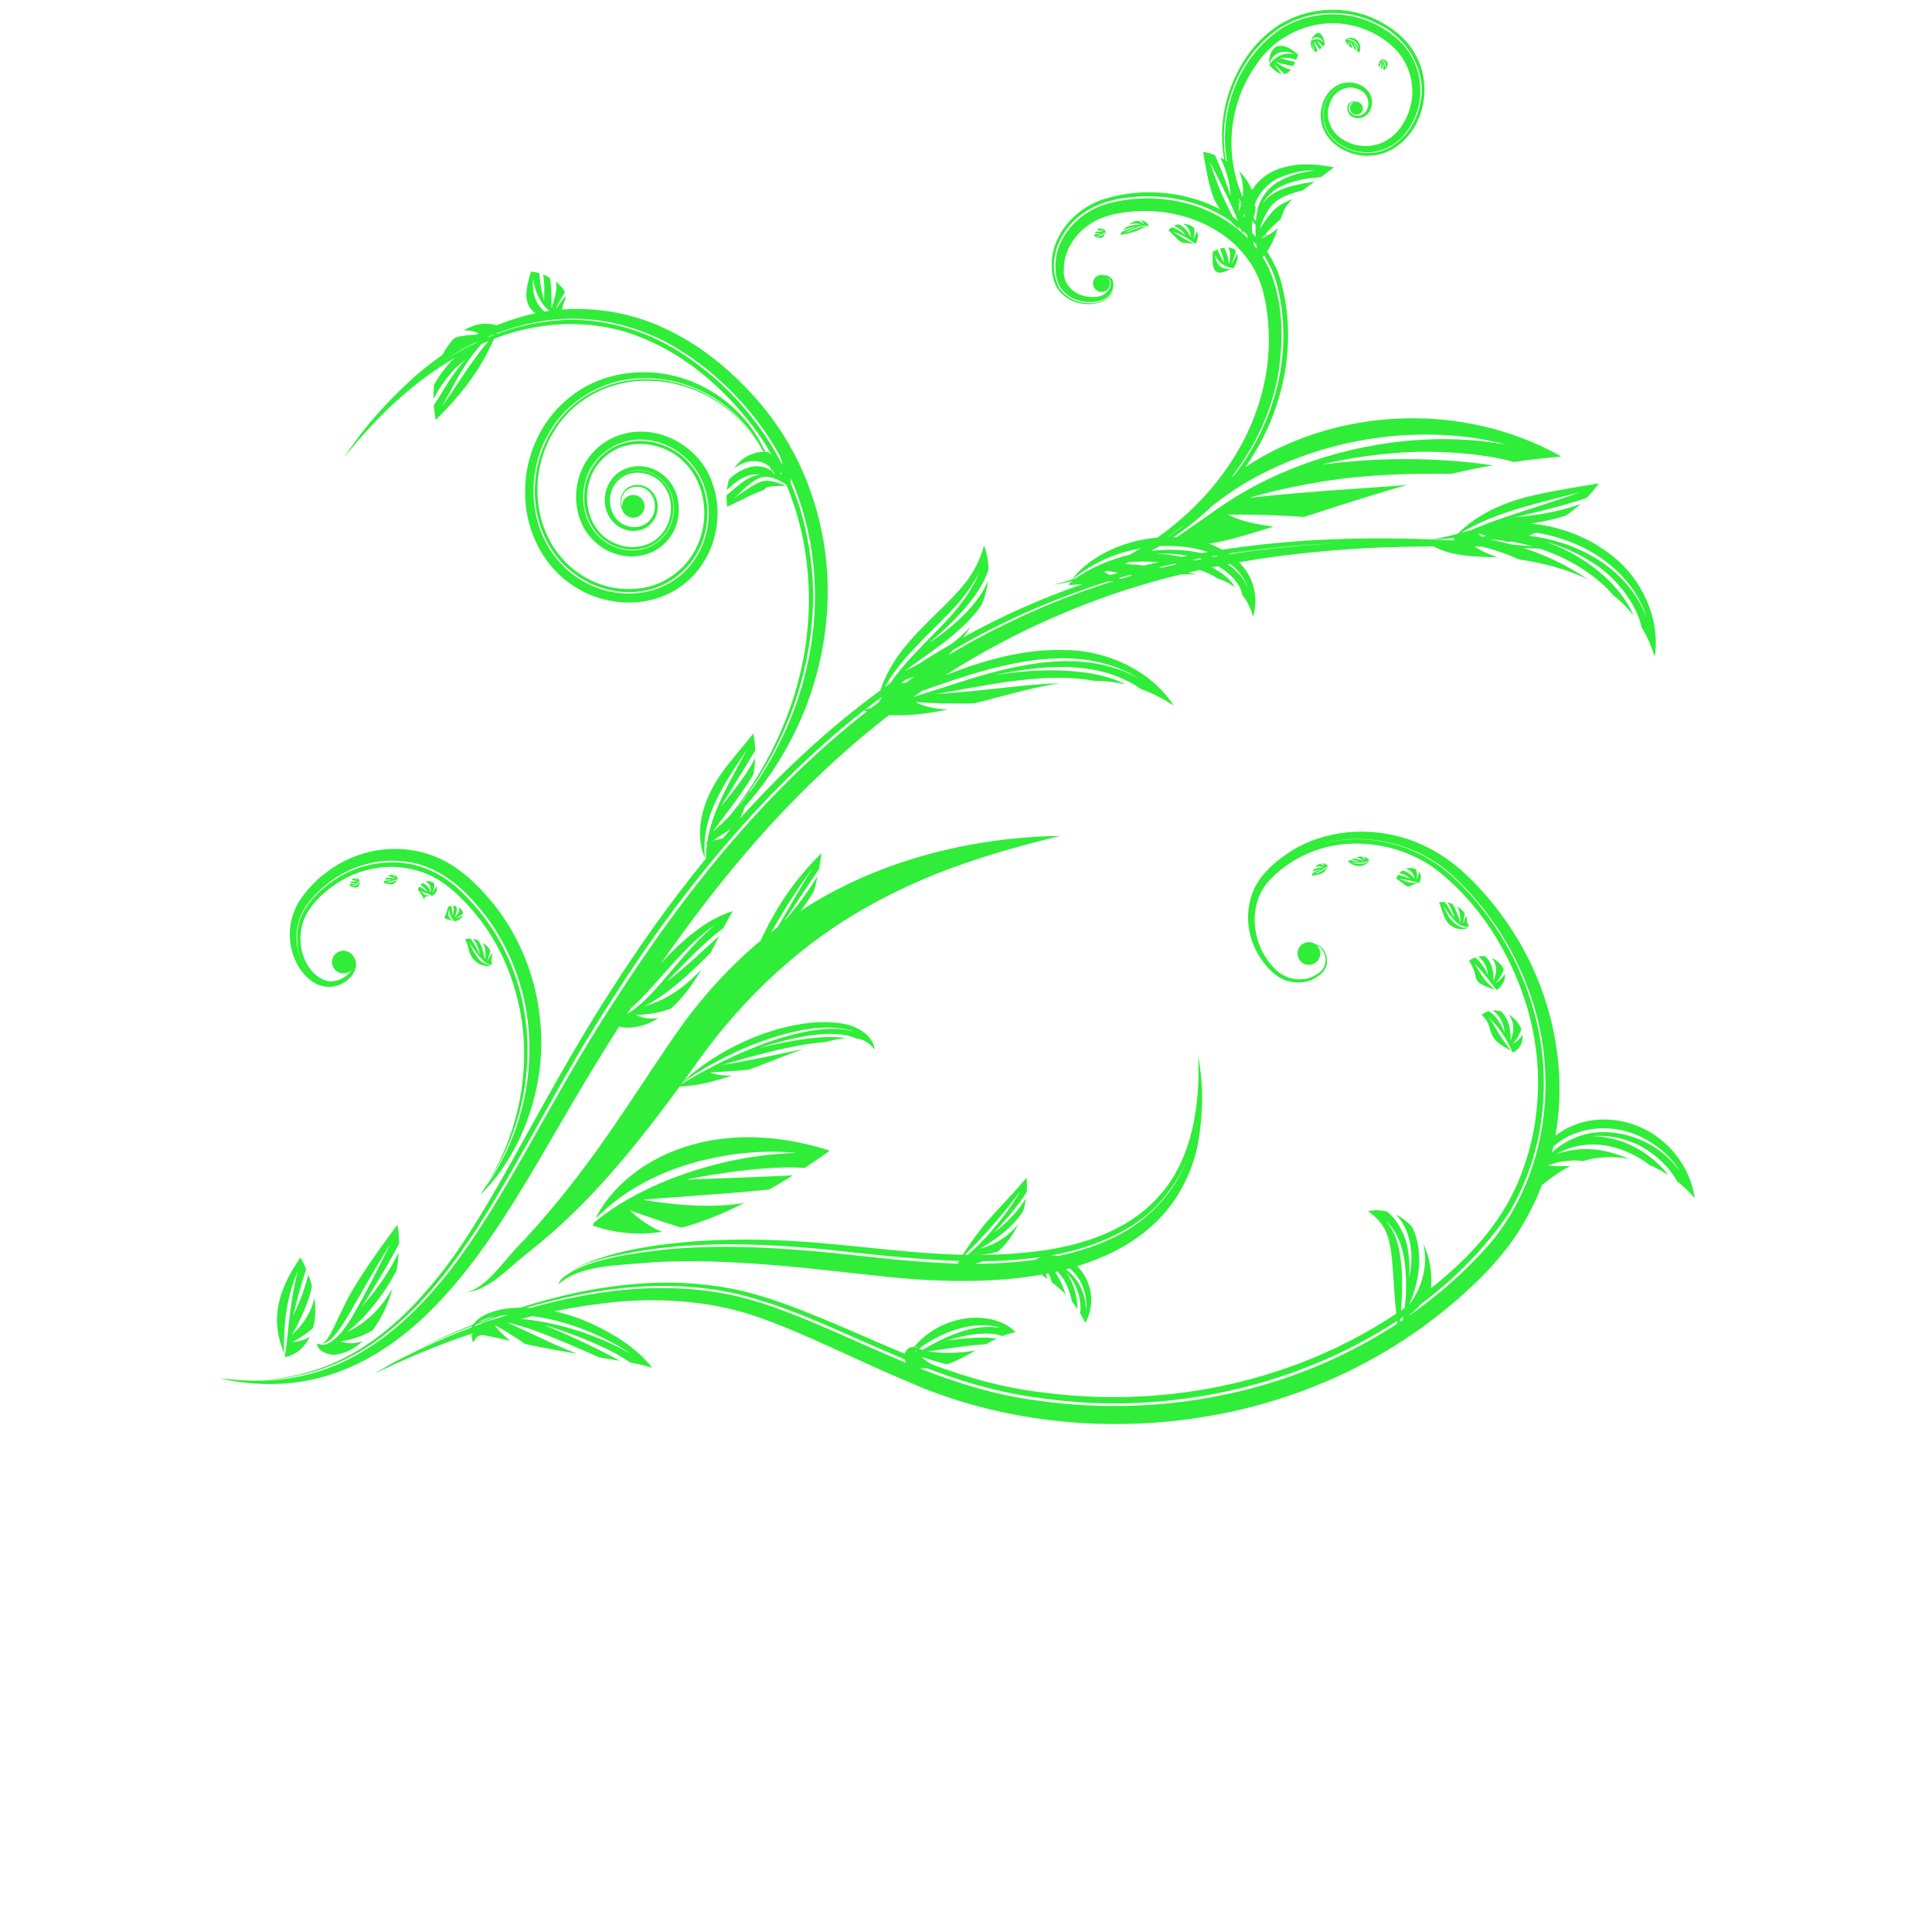 <svg height='100px' width='100px'  fill="#30ED3A" xmlns="http://www.w3.org/2000/svg" xmlns:xlink="http://www.w3.org/1999/xlink" version="1.1" x="0px" y="0px" viewBox="0 0 612 792" enable-background="new 0 0 612 792" xml:space="preserve"><path d="M145.436,450.8c5.892-9.975,11.988-19.983,18.323-29.934c4.95,1.221,11.236-0.313,16.133-3.521  c-3.245,0.525-6.562,0.142-9.216-1.393c-0.086,0.045,6.482,0.42,14.396-2.521c5.317-4.762,9.311-10.59,12.531-16.071  c-4.852,5.106-12.345,12.047-23.681,15.221c-0.022,0.012,4.899-2.301,10.604-6.777c5.746-4.391,12.218-10.557,16.865-15.354  c1.248-2.406,2.377-4.656,3.407-6.688c-5.233,4.427-12.481,11.849-21.627,18.752c2.599-2.438,14.802-15.951,23.285-21.99  c2.255-4.36,3.995-7.044,3.984-7.063c-9.671,3.113-16.95,9.216-22.509,14.318c-2.658,2.514-4.965,4.944-7.012,7.252  c9.27-13.347,19.04-26.422,29.422-38.976c19.301-23.448,40.861-44.942,64.128-62.939c7.39,0.466,15.719-0.506,23.992-2.241  c-5.105-0.286-9.792-1.193-13.199-3.111c-0.037,0.078,10.503,0.872,24.046,0.598c11.931-3.022,23.842-6.559,34.973-8.242  c-12.764,0.188-29.771,3.047-50.69,4.417c0.981-0.128,10.665-1.986,23.168-4.095c13.169-2.242,29.606-3.711,41.368-1.389  c4.788,0.043,9.273,0.586,13.282,1.506c-11.452-6.013-31.552-7.41-53.605-3.805c1.365-0.277,10.733-2.521,22.671-3.23  c6.446-0.333,13.637,0.032,20.293,1.539c6.654,1.541,12.633,4.33,16.969,7.401c8.535,3.076,13.314,6.899,13.386,6.727  c-10.106-15.464-29.131-22.745-44.722-22.729c-15.852-0.383-28.942,3.42-39.539,6.895c-3.338,1.192-6.464,2.363-9.389,3.5  c29.538-19.002,60.959-32.111,90.799-39.92c2.035-0.539,4.063-1.051,6.082-1.545c2.127-0.029,4.215,0.015,6.225,0.178  c-1.069-0.287-2.208-0.569-3.402-0.845c1.561-0.368,3.114-0.724,4.661-1.067c2.789,0.965,5.299,2.121,7.279,3.463  c2.813,0.877,5.25,2.154,7.215,3.759c-1.589-3.08-4.958-5.95-9.524-8.286c0.845-0.174,1.685-0.342,2.522-0.51  c5.114,2.994,9.195,7.307,9.921,11.744c3.676,4.623,4.299,9.096,4.473,8.963c1.758-6.025,1.038-13.299-2.981-18.916  c-0.851-1.24-1.802-2.365-2.816-3.397c20.017-3.491,38.757-5.103,55.354-5.928c8.754-0.345,16.922-0.521,24.44-0.582  c7.017,4.101,17.55,4.275,26.143,4.489c-3.391-1.195-6.738-2.58-9.344-4.436c1.006,0.015,1.993,0.031,2.965,0.049  c3.807,0.973,9.521,2.6,15.033,5.217c9.949,1.433,20.072,4.057,28.66,8.346c-6.567-4.4-15.345-9.382-26.785-13.037  c2.487,0.109,4.747,0.223,6.771,0.332c11.223,3.429,23.511,11.041,30.135,19.043c3.267,2.574,6.035,5.412,8.283,8.252  c-3.593-8.779-13.194-19.513-27.646-26.647c0.952,0.052,1.44,0.062,1.438,0.011c-0.615-0.07-1.229-0.137-1.843-0.205  c-2.53-1.23-5.204-2.352-8.021-3.33c1.097,0.321,9.652,2.439,18.742,8.225c10.009,5.895,18.749,17.449,20.653,26.746  c4.113,6.883,5.34,12.211,5.446,12.139c2.493-16.295-6.122-32.766-17.661-41.473c-8.331-6.604-17.369-10.166-25.746-11.928  c0.227-0.123,0.456-0.24,0.68-0.365c-0.34,0.102-0.688,0.197-1.039,0.292c-2.412-0.494-4.77-0.839-7.035-1.065  c4.979-0.754,10.199-1.824,14.535-3.35c2.155-1.567,4.105-3.119,5.754-4.662c-6.499,2.457-16.126,4.617-26.956,5.415  c0.035,0.026,18.862-4.147,29.534-7.901c3.385-3.445,5.008-6.024,5.045-5.974c-18.314,3.071-30.703,4.91-40.667,9.347  c-8.729,3.66-14.411,8.426-17.087,11.272c-4.781,1.313-8.299,2.042-10.663,2.22c3.092,0.151,6.164-0.078,9.232-0.483  c-0.041,0.022-0.089,0.047-0.132,0.068c-0.293,0.37-0.437,0.577-0.437,0.577c0.258,0.109,0.516,0.213,0.774,0.314  c-0.258,0.023-0.512,0.047-0.764,0.066c-29.724-1.555-58.73-1.021-86.673,2.697c-2.673,0.338-5.334,0.707-7.983,1.107  c-1.795-0.994-3.629-1.807-5.415-2.455c8.992-1.426,18.118-4.453,26.401-6.991c-6.182-0.88-12.898-1.96-18.654-4.908  c0.112-0.021,14.26-0.306,31.233,0.938c13.938-4.512,28.396-9.283,42.353-13.134c-16.428,1.407-37.256,2.313-64.656,5.239  c-0.002,0.012,12.613-3.914,29.297-6.531c16.669-2.88,37.284-3.585,52.943-3.193c6.164-1.379,12.036-2.643,17.396-3.529  c-16.671-2.506-41.602-4.09-70.216-0.295c-0.024,0.014,12.641-3.352,29.051-4.668c16.389-1.492,36.366-0.197,49.794,3.574  c11.747-1.692,19.479-2.156,19.475-2.246c-20.818-11.75-43.462-16.043-63.188-15.646c-19.879,0.317-37.155,5.104-50.818,11.371  c-5.736,2.582-10.948,5.562-15.55,8.65c5.528-7.877,9.85-16.344,12.715-25.143c5.997-17.869,6.321-36.193,1.438-52.617  c-1.326-3.882-3.114-7.432-5.243-10.657c0.869-1.274,1.61-2.614,2.254-3.978c0.128,0.105,0.201,0.166,0.201,0.166  c-0.063-0.063-0.124-0.132-0.188-0.195c0.865-1.838,1.557-3.717,2.135-5.539c-1.276,1.09-2.725,2.188-4.39,3.117  c-0.226-0.257-0.448-0.516-0.671-0.777c1.473-1.629,3.729-4.006,6.233-6.005c1.308-3.7,1.813-5.281,4.89-8.314  c-2.082,0.979-4.03,1.693-6.258,3.358c-2.137,1.556-4.438,4.623-6.888,8.443c-0.044-0.057-0.089-0.111-0.132-0.169  c0.514-1.53,1.694-4.838,3.925-7.979c3.021-4.342,8.636-5.867,13.601-7.218c1.635-1.261,3.287-2.454,4.798-3.55  c-2.813,0.448-6.227,0.971-9.97,1.971c-3.669,1.02-7.935,2.654-11.18,6.797c-0.079,0.086,2.253-4.404,7.355-6.802  c4.95-2.474,11.476-3.543,16.229-3.736c3.323-2.417,5.434-4.089,5.424-4.095c-8.245-1.609-15.584-1.833-22.614,0.662  c-3.464,1.248-7.002,3.498-9.524,6.709c-0.521,0.65-0.974,1.321-1.387,1.999c-1.239-3.011-3.18-5.718-5.378-7.899  c1.244,2.678,2.103,6.43,1.535,10.752c-1.781-4.166-3.141-8.674-3.888-13.471c-2.181-13.143,0.595-28.291,9.227-40.459  c8.015-12.539,23.689-19.748,38.609-16.635c7.314,1.396,14.307,5.238,19.241,10.521c4.815,5.351,7.09,12.793,6.178,19.779  c-0.883,6.869-4.703,13.677-10.234,16.951c-5.612,3.346-12.908,3.059-18.021-0.316c-5.395-3.057-7.367-9.59-5.44-14.672  c1.63-5.422,7.363-7.951,11.688-5.936c4.651,1.539,5.351,7.428,2.448,9.869c-2.837,2.697-7.373-0.309-6.164-2.969  c0.39-1.303,1.332-1.695,2.189-1.599c-1.058,0.339-1.83,1.32-1.83,2.491c0,1.451,1.178,2.629,2.629,2.629  c1.452,0,2.628-1.178,2.628-2.629c0-1.451-1.176-2.628-2.628-2.628c-0.029,0-0.059,0.009-0.089,0.009  c-0.718-0.348-1.622-0.345-2.312,0.142c-2.366,1.485-1.332,5.353,1.145,6.147c2.376,1.147,5.434-0.119,6.646-2.385  c1.274-2.199,1.405-5.115,0.045-7.36c-2.768-4.479-8.986-5.728-13.445-3.233c-4.533,2.588-6.63,7.643-6.655,12.502  c0.317,10.468,10.985,16.811,19.948,16.269c9.585-0.174,17.252-7.579,20.303-15.399c3.374-7.965,2.988-17.08-0.551-24.459  c-3.542-7.58-10.138-12.601-16.71-15.837c-13.581-6.653-29.077-4.763-39.889,2.009c-10.976,6.996-17.021,17.479-20.456,27.115  c-3.354,9.816-3.626,19.31-2.364,27.227c0.054,0.324,0.113,0.641,0.171,0.96c-0.58-0.333-1.149-0.641-1.695-0.915  c1.971,3.719,4.068,9.453,4.35,15.962c-0.25-1.235-3.601-10.875-6.439-16.894c-2.903-1.131-4.872-1.337-4.855-1.357  c2.048,12.255,3.38,18.375,6.581,22.956c0.155,0.233,0.316,0.461,0.479,0.687c-3.088-1.651-6.254-2.979-9.388-3.975  c-14.033-4.445-27.652-3.795-39.289,0.023c-11.825,4.26-19.577,14.588-20.373,24.516c-0.285,4.776,0.312,9.818,3.471,13.334  c3.026,3.357,7.041,4.678,10.486,4.869c3.405,0.133,6.716-0.463,8.962-2.448c2.268-1.839,2.906-4.702,2.404-6.704  c1.146,5.564-5.119,9.15-9.603,8.745c-4.763,0.163-9.819-1.921-12.624-6.13c-4.805-8.979-1.427-19.614,4.795-26.344  c6.252-7.076,15.776-10.141,24.348-10.891c8.742-0.998,17.56-0.162,25.704,2.361c5.338,1.602,10.374,4.031,14.889,7.103  c1.681,1.708,3.226,3.026,4.187,3.952c-0.25-0.474-0.495-0.941-0.737-1.402c0.364,0.293,0.726,0.589,1.08,0.891  c0.103,0.369,0.187,0.714,0.251,1.029c0.267,0.225,0.42,0.346,0.42,0.344c0.175-0.109,0.339-0.229,0.505-0.345  c0.455,0.411,0.899,0.829,1.339,1.253c0.14,0.584,0.293,1.139,0.457,1.666c-6.227-6.393-14.056-10.912-21.98-13.452  c-12.31-3.926-24.945-3.745-35.934-0.692c-11.084,3.293-19.363,12.455-20.73,22.227c-0.612,4.725-0.207,9.836,2.828,13.318  c2.961,3.42,7.273,4.756,11.037,4.729c3.707,0.081,7.649-1.371,9.058-4.549c0.712-1.514,0.786-3.178,0.194-4.631  c-0.705-1.293-2.102-1.846-3.326-1.815c-0.354-0.122-0.732-0.19-1.129-0.19c-1.933,0-3.5,1.566-3.5,3.5c0,1.934,1.567,3.5,3.5,3.5  c1.934,0,3.5-1.566,3.5-3.5c0-0.871-0.321-1.666-0.849-2.279c1.099,0.676,1.313,1.982,1.023,3.264  c-0.657,2.906-3.571,4.609-6.736,4.585c-6.514,0.404-13.085-4.21-12.37-11.243c-0.154-6.93,3.855-13.811,9.959-18.115  c6.025-4.404,14.2-5.732,22.627-5.885c16.522-0.322,34.234,6.906,43.604,20.938c4.83,6.83,6.64,15.199,7.469,23.936  c0.823,8.617,0.28,17.265-1.482,25.51c-6.146,29.301-25.911,50.915-43.792,63.47c-2.885,0.255-5.598,0.72-8.104,1.28  c-15.877,3.718-24.217,12.103-26.918,15.921c-4.697,1.469-7.404,1.978-7.322,2.11c2.451-0.398,4.876-0.873,7.274-1.414  c-0.326,0.266-0.63,0.524-0.903,0.772c-0.327,0.539-0.475,0.823-0.475,0.823c1.888-0.105,3.787-0.234,5.705-0.385  c-17.281,5.99-33.658,13.344-48.895,21.814c1.106-1.488,2.163-3.014,3.143-4.582c-2.313,2.651-5.079,5.12-8.27,7.476  c-4.517,2.604-8.923,5.304-13.228,8.081c-1.848,0.968-3.766,1.929-5.765,2.89c-0.017-0.042,5.095-3.694,11.847-8.524  c6.704-4.831,15.089-11.473,19.992-18.968c1.286-3.31,2.094-6.587,2.424-9.56c-3.554,8.836-12.714,17.851-24.005,25.41  c-0.252-0.145,19.722-15.217,24.228-30.133c-0.155-6.357-1.971-9.791-1.842-9.799c-3.047,11.4-9.361,17.665-15.012,23.473  c-5.776,5.725-11.337,10.926-15.755,16.156c-6.529,7.364-10.111,14.693-11.698,19.782c-20.151,14.751-37.815,31.179-53.331,47.903  c-1.416,1.541-2.813,3.084-4.193,4.628c0.709-1.57,1.372-3.202,1.982-4.875c5.934-6.676,11.614-14.367,16.564-23.124  c9.632-16.822,16.362-37.612,17.25-59.832c1.006-22.15-4.214-45.609-15.815-65.623c-5.719-10.04-13.154-19.048-21.315-26.831  c-8.143-7.868-17.326-14.608-27.269-19.481c-14.237-7.293-29.927-9.918-44.418-8.848c0.409-2.722,1.687-4.049,1.458-5.521  c-1.048,1.404-2.406,3.166-4.064,5.324c-0.064-0.049,1.658-3.508,3.787-6.822c-0.566-1.586-1.989-3.115-3.761-4.439  c0.751,2.357,0.108,5.356-1.659,10.756c-0.313-0.11,0.33-7.793-0.769-12.316c-0.932-0.519-1.851-0.949-2.75-1.306  c0.538,2.589,0.634,6.163,0.396,10.571c-0.126-0.047-1.779-6.508-1.855-11.094c-2.021-0.652-3.502-0.719-3.48-0.729  c-2.848,8.952-2.483,13.207,1.002,16.46c0.238,0.24,0.496,0.459,0.764,0.667c-1.833,0.391-3.633,0.84-5.391,1.352  c-3.664,1.021-7.164,2.23-10.513,3.578c-4.369-1.42-9.224-0.595-13.471,2.115c2.106-0.1,4.19,0.238,6.199,1.146  c-0.429,0.212-0.866,0.418-1.29,0.635c-2.086-0.027-5.139,0.174-8.587,1.206c-2.053,2.036-3.714,4.456-5.004,6.989  c-4.029,2.813-7.698,5.726-11.009,8.583c-18.268,16.229-27.099,30.214-29.486,33.747c11.316-14.394,24.17-26.997,38.237-36.52  c-0.061,0.219-0.132,0.44-0.187,0.658c0.177-0.301,0.368-0.608,0.57-0.918c2.283-1.533,4.597-2.986,6.941-4.353  c-3.4,3.177-6.62,7.446-8.559,11.153c-0.186,2.039-0.255,3.938-0.199,5.646c2.445-4.463,6.543-11.154,13.07-16.057  c-0.016-0.014-2.392,2.592-5.067,6.404c-2.714,3.785-5.521,8.836-7.868,12.375c0.277,3.664,0.82,5.953,0.8,5.953  c10.704-10.614,15.461-17.789,18.823-23.359c2.102-3.633,3.836-7.172,5.092-9.918c20.558-7.99,42.546-7.914,60.623-0.383  c19.467,7.869,34.664,22.076,45.843,36.818c2.735,3.663,5.18,7.428,7.359,11.256c-0.393-0.379-0.825-0.758-1.308-1.135  c-0.445-0.072-0.886-0.115-1.32-0.141c-2.449-5.365-5.83-10.592-10.252-15.273c-7.791-8.357-18.942-14.885-31.771-16.826  c-12.654-1.92-27.217,0.672-38.288,9.77c-11.104,8.805-18.128,23.149-18.154,38.07c-0.397,14.729,6.497,30.599,19.729,39.088  c12.813,8.666,31.21,9.668,44.31,0.141c13.092-9.361,18.023-27.437,12.746-42.102c-4.959-15.066-22.178-24.63-37.094-20.075  c-7.452,2.077-13.6,7.7-16.512,14.524c-2.989,6.828-3.031,14.611-0.311,21.295c2.723,6.719,8.686,11.838,15.448,13.537  c6.708,1.755,14.286,0.066,19.036-4.826c4.801-4.742,6.539-11.791,5.22-17.873c-1.165-6.219-5.925-11.413-11.669-12.994  c-5.67-1.721-12.188,0.202-15.451,4.776c-3.339,4.437-3.632,10.426-1.254,14.843c2.315,4.473,7.428,6.988,11.877,6.139  c4.642-0.535,7.783-4.649,8.188-8.496c0.471-3.906-1.432-7.73-4.493-9.243c-2.948-1.64-6.56-1.087-8.532,0.821  c-2.895,2.877-2.588,6.465-1.285,8.721c0.686,1.723,2.365,2.941,4.332,2.941c0.512,0,1.003-0.086,1.463-0.237  c0.14-0.022,0.28-0.049,0.422-0.083c0.016-0.041-0.113,0.006-0.361,0.061c1.828-0.632,3.143-2.363,3.143-4.406  c0-2.578-2.088-4.666-4.666-4.666c-2.576,0-4.666,2.088-4.666,4.666c0,0.1,0.01,0.197,0.016,0.296  c-0.481-1.462-0.465-3.079,0.227-4.46c1.57-4.241,7.343-5.037,10.42-2.279c3.268,2.575,3.704,7.582,1.668,10.955  c-2.044,3.469-6.551,4.84-10.201,3.494c-7.924-2.43-9.15-13.744-3.466-18.733c5.445-5.398,15.251-3.247,18.997,2.938  c4.05,6.014,2.96,14.804-1.896,19.764c-4.764,5.2-12.948,5.947-19.024,2.959c-13.15-5.972-14.165-25.134-4.813-34.082  c9.082-9.732,25.545-7.657,33.809,1.271c8.822,8.769,10.08,22.955,5.418,33.482c-4.58,10.839-15.156,17.797-26.105,18.203  c-10.938,0.854-21.445-3.932-28.424-11.258c-14.346-15.028-13.71-38.099-4.902-52.492c8.738-15.238,25.01-21.771,38.634-21.542  c13.857-0.024,25.269,5.528,32.992,11.732c7.323,5.88,11.759,12.313,14.521,17.438c-5.499,0.096-10.02,3.695-11.743,6.727  c1.821-1.436,4.601-2.93,8.196-2.941c2.404-0.072,4.852,0.914,6.541,2.563c0.191,0.521,0.373,1.035,0.542,1.543  c-0.941-0.784-2.462-1.673-4.792-1.945c-4.658-0.617-9.974,2.543-12.637,5.301c-0.51,1.58-0.773,3.068-0.92,4.406  c2.574-2.512,7.82-7.322,13.73-6.373c-0.346-0.01-2.531,0.209-5.238,1.778c-2.926,1.69-6.109,4.664-8.627,6.731  c-0.069,2.877,0.326,4.693,0.297,4.689c5.443-2.549,9.388-4.623,12.012-5.731c2.787-1.184,3.186-0.971,3.367-1.533  c0.843-1.537,6.903-1.224,8.909-1.237c-1.845-0.737-3.357-1.264-4.64-1.611c-0.101-0.494-0.204-0.988-0.318-1.482  c1.947,0.688,3.684,1.78,4.897,2.554c3.331,7.944,5.647,15.987,7.113,23.819c5.849,31.794-1.298,59.273-9.874,78.486  c-6.89,15.422-14.664,26.248-20.514,33.531c-1.936,1.967-4.121,4.021-6.586,6.218c-0.324-0.407,10.703-13.528,16.406-23.462  c0.359-2.299,0.592-4.491,0.652-6.49c-2.759,5.503-7.82,12.295-13.893,19.719c-0.148-0.19,8.918-14.291,13.924-22.898  c-0.096-4.302-0.823-6.923-0.764-6.911c-5.219,6.605-9.674,11.41-13.121,16.423c-3.445,4.927-5.897,9.905-7.266,14.645  c-2.88,9.586-0.849,17.232,0.551,19.934c-0.203-1.793-0.262-3.544-0.208-5.254c0.362-0.291,0.726-0.591,1.089-0.889  c-0.387,2.589-0.512,4.776-0.473,6.362c-15.031,18.4-27.939,36.875-39.315,54.693c-31.684,49.262-50.306,94.504-75.222,122.438  c-12.043,14.177-25.092,23.884-37.229,29.308c-12.146,5.498-23.003,6.965-30.917,7.299c19.356-0.201,37.834-7.805,52.417-19.674  c14.741-11.813,26.263-26.918,36.396-42.402c19.938-31.274,35.877-64.311,55.23-93.584c30.508-48.36,66.066-89.43,103.393-118.779  c0.403,0.137,0.818,0.26,1.232,0.382c-43.803,34.319-76.697,77.203-102.857,117.8c-29.437,44.84-48.443,89.774-74.973,119.787  c-13,15.037-27.757,25.93-42.319,31.403c-14.571,5.604-28.185,5.912-38.673,5.021C2.221,565.241,0,565.038,0,565.044  c12.635,2.791,27.334,3.605,42.249-0.572c14.917-4.041,29.351-12.959,41.735-24.719C108.977,516.026,126.491,482.997,145.436,450.8z   M517.331,220.014c-0.439-0.354-0.862-0.741-1.271-1.146c0.133-0.023,0.264-0.047,0.395-0.07c0.604,0.213,1.567,0.544,2.82,0.943  C518.616,219.829,517.967,219.921,517.331,220.014z M539.698,218.353c10.424,1.686,19.661,5.566,26.623,10.398  c14.778,10.285,18.075,22.43,18.666,24.479c-3.755-10.47-11.945-19.177-21.182-24.592c-8.771-5.241-18.302-7.961-27.086-9.054  C537.723,219.196,538.715,218.786,539.698,218.353z M538.207,223.987c-2.86-0.277-5.716-0.539-8.564-0.785  c-2.821-0.756-5.778-1.435-8.899-1.996c-0.015,0.011,1.741-0.008,4.644,0.281c0.954,0.242,1.948,0.482,2.984,0.71  c0.282-0.066,0.566-0.146,0.852-0.218C531.835,222.389,534.902,223.018,538.207,223.987z M541.818,205.86  c9.4-2.492,15.758-4.076,15.795-4.041c-11.17,4.034-22.179,7.254-31.457,10.473c-5.077,1.726-9.548,3.482-13.13,5.027  c-1.005,0.277-1.961,0.538-2.865,0.756c-0.396,0.115-0.785,0.227-1.167,0.334C520.871,211.335,533.021,208.329,541.818,205.86z   M456.427,222.827c-14.194,0.725-28.372,2.145-42.392,4.364c-0.115-0.082-0.23-0.167-0.351-0.247  C435.705,223.698,450.52,223.045,456.427,222.827z M414.274,231.136c1.584,1.211,2.872,2.468,3.81,3.684  c2.51,3.103,3.174,5.387,3.322,5.791c-1.729-3.914-4.684-6.977-8.167-9.282C413.585,231.263,413.929,231.2,414.274,231.136z   M408.627,227.735c0.182,0.086,0.357,0.174,0.535,0.261c-0.591,0.103-1.182,0.206-1.772,0.311c-0.212-0.083-0.423-0.173-0.636-0.253  C407.383,227.946,408.009,227.839,408.627,227.735z M412.601,63.644c0.108,0.846,0.237,1.674,0.378,2.491  c-0.147-0.094-0.296-0.183-0.442-0.272c-0.877-5.107-1.06-10.307-0.499-15.395c1.718-15.601,9.639-30.342,22.187-38.723  c12.628-8.221,28.949-8.334,40.799-1.827c12.342,5.737,19.534,19.392,17.416,31.081c-1.559,11.575-10.397,21.146-20.199,21.639  c-9.496,0.843-17.588-5.002-19.313-11.557c-1.86-6.663,1.294-11.842,3.836-14.051c2.297-1.906,4.136-2.16,4.64-2.229  c-6.98,1.386-10.341,9.842-8.328,16.217c2.019,6.78,9.019,10.84,15.666,11.354c6.819,0.631,13.759-2.689,17.676-8.164  c4.076-5.287,6.197-12.014,5.815-18.584c-0.34-6.566-3.006-12.902-7.342-17.643c-4.458-4.609-9.893-7.973-15.715-10.004  c-11.71-3.998-24.581-2.117-34.126,3.91C415.969,24.903,410.389,47.472,412.601,63.644z M415.479,89.058  c-2.664-5.146-4.787-9.496-6.27-13.516c-1.988-5.135-3.162-9.045-3.146-9.069c4.802,9.456,9.154,18.237,11.367,23.981  C416.789,89.972,416.137,89.508,415.479,89.058z M417.809,86.673c0.092-0.495,0.156-1.937,0.086-3.896  c0.267,0.484,0.534,0.953,0.806,1.412C418.458,85.004,418.162,85.833,417.809,86.673z M418.813,83.784  c-0.33-0.594-0.646-1.193-0.951-1.798c-0.014-0.241-0.027-0.486-0.044-0.738c0.355,0.735,0.725,1.45,1.102,2.146  C418.884,83.524,418.847,83.653,418.813,83.784z M420.314,88.405c-0.354,0.229-0.722,0.449-1.113,0.656  c0,0.006,0.467-0.52,1.141-1.471C420.329,87.866,420.321,88.138,420.314,88.405z M423.418,90.432  c0.439,0.587,0.88,1.151,1.319,1.692c-0.004,0.096-0.007,0.188-0.012,0.283c-0.484-0.576-0.954-1.166-1.413-1.763  C423.349,90.573,423.384,90.503,423.418,90.432z M423.222,90.829c0.015-0.027,0.024-0.053,0.039-0.078  c0.501,0.618,0.99,1.193,1.463,1.73c-0.071,1.648-0.055,3.186,0.021,4.607c-0.459-0.504-0.928-0.996-1.402-1.479  C423.196,94.022,423.15,92.431,423.222,90.829z M424.072,100.552c-0.112-0.563-0.217-1.122-0.311-1.684  c0.428,0.482,0.844,0.971,1.249,1.468c0.064,0.576,0.133,1.128,0.205,1.649C424.844,101.499,424.462,101.021,424.072,100.552z   M424.834,90.716c-0.316-0.467-0.634-0.937-0.939-1.418c0.617-1.709,0.869-3.545,0.771-5.354c-0.182,0.303-0.379,0.598-0.585,0.887  c1.584-5.74,6.385-10.404,10.376-11.97c7.818-3.329,13.294-3.024,14.543-3.043c-5.132,0.72-10.237,1.96-14.852,4.632  c-4.81,2.621-8.16,7.945-8.861,12.54C425.074,88.284,424.933,89.522,424.834,90.716z M426.328,94.013  c0.001-0.004,0.004-0.009,0.005-0.012c0.001,0,0.001,0.002,0.002,0.002C426.332,94.005,426.33,94.009,426.328,94.013z   M369.467,237.287c-0.308-0.089-0.611-0.185-0.916-0.278c1.521-0.457,3.027-0.895,4.521-1.317c0.355,0.075,0.717,0.15,1.08,0.229  C372.588,236.366,371.023,236.817,369.467,237.287z M386.302,232.718c-0.413-0.059-0.841-0.115-1.263-0.172  c2.111-0.514,4.186-0.992,6.225-1.443c0.387,0.061,0.771,0.124,1.156,0.189C390.376,231.749,388.336,232.225,386.302,232.718z   M394.423,228.306c-3.289-0.716-6.798-1.203-10.44-1.404c0.851-0.003,6.132-0.279,12.844,0.922  C396.023,227.981,395.223,228.142,394.423,228.306z M399.784,229.733c-0.267-0.084-0.532-0.168-0.802-0.248  c0.981-0.193,1.952-0.38,2.914-0.561c0.275,0.076,0.553,0.157,0.828,0.242C401.744,229.354,400.763,229.538,399.784,229.733z   M428.438,96.246c0.213,0.212,0.422,0.419,0.629,0.62c-0.645,0.342-1.318,0.658-2.032,0.937  C427.165,97.698,427.667,97.108,428.438,96.246z M434.188,152.048c2.118-14.522,1.662-29.404-4.258-42.45  c-0.703-1.446-1.482-2.835-2.324-4.171c0.203-0.229,0.4-0.463,0.593-0.698c2.233,3.485,3.968,7.23,5.084,11.15  c3.97,14.906,3.414,29.485,0.398,42.176c-3.693,15.135-10.402,27.185-17.49,36.51c-0.438,0.326-0.858,0.652-1.28,0.978  C424.816,182.673,431.74,167.747,434.188,152.048z M406.819,207.46c2.269-1.748,4.561-3.46,6.906-5.098  c7.693-5.463,16.09-9.594,24.084-13.002c16.249-6.687,32.209-9.825,45.757-10.813c25.103-1.827,41.412,3.13,43.814,3.738  c-31.273-5.744-63.778,0.071-88.092,10.005c-12.262,4.842-22.8,11.04-30.693,16.646c-6.708,4.615-12.138,8.549-16.269,11.301  c-0.405-0.023-0.812-0.045-1.212-0.059C396.77,216.343,402.029,212.079,406.819,207.46z M394.885,215.663  c-0.105,0.131-0.213,0.26-0.316,0.387c-2.184,1.664-4.108,3.02-5.726,4.099c-0.046,0.001-0.09,0.001-0.136,0.001  C390.813,218.724,392.877,217.229,394.885,215.663z M385.297,223.893c6.233-0.339,12.117,0.259,17.125,1.572  c0.93,0.251,1.829,0.53,2.698,0.833c-0.883,0.15-1.767,0.303-2.646,0.461c-0.664-0.158-1.324-0.305-1.978-0.424  c-6.46-1.242-12.77-1.192-18.564-0.5C383.064,225.204,384.188,224.557,385.297,223.893z M382.959,230.312  c0.643,0.02,1.298,0.054,1.958,0.096c-1.946,0.46-3.887,0.938-5.817,1.433c-2.531-0.258-5.209-0.478-8.024-0.653  c0.593-0.256,1.182-0.518,1.768-0.782C375.591,230.238,379.094,230.14,382.959,230.312z M350.96,237.081  c-0.444,0.146-0.88,0.285-1.294,0.416c8.47-7.05,18.396-11.041,28.018-12.727c-0.32,0.19-0.645,0.387-0.963,0.57  c-1.251,0.734-2.484,1.432-3.693,2.094C363.063,229.842,355.443,233.841,350.96,237.081z M368.376,234.786  c-1.078,0.316-2.153,0.639-3.228,0.965c-0.873-0.379-1.722-0.798-2.531-1.27c0.412-0.143,0.824-0.285,1.234-0.433  C365.031,234.224,366.578,234.468,368.376,234.786z M300.688,266.441c22.085-12.895,43.546-21.774,63.009-27.942  c0.996-0.113,2.004-0.232,3.021-0.358c-0.843,0.263-1.692,0.517-2.532,0.787c-23.078,7.431-45.106,17.47-65.441,29.658  C299.399,267.886,300.049,267.169,300.688,266.441z M89.776,149.243c-1.317,0.906-1.978,1.416-1.993,1.365  c0.664-0.477,1.334-0.942,2.007-1.404C89.785,149.216,89.781,149.229,89.776,149.243z M92.211,147.626  c0.036-0.037,0.068-0.074,0.104-0.111c4.021-2.617,8.2-4.992,12.504-7.082c0.32-0.07,0.645-0.138,0.975-0.195  C99.701,143.074,95.193,145.718,92.211,147.626z M98.275,156.214c-3.839,5.925-6.865,10.074-6.912,10.034  c4.342-7.872,8.106-15.28,12.33-20.728c1.251-1.656,2.521-3.156,3.75-4.496c0.235-0.105,0.469-0.215,0.703-0.317  c0.686-0.309,1.373-0.608,2.063-0.897C105.116,145.98,101.482,151.364,98.275,156.214z M112.2,137.447  c-0.095,0.037-0.192,0.073-0.286,0.11c-0.639,0.262-1.26,0.523-1.871,0.785c0.17-0.167,0.34-0.333,0.508-0.492  c0.661-0.274,1.326-0.541,1.992-0.802C112.428,137.183,112.314,137.315,112.2,137.447z M222.777,185.259  c-6.459-12.475-17.602-22.292-30.557-26.838c-13.24-4.75-28.393-3.83-40.281,2.871c-12.026,6.617-19.901,19.117-22.049,32.084  c-2.244,13.022,1.205,26.779,9.542,36.288c8.309,9.555,21.116,14.456,33.039,12.774c12.017-1.389,21.956-10.133,25.636-20.844  c3.68-10.643,1.957-22.933-4.89-30.979c-6.681-8.214-17.839-11.646-27.187-9.024c-9.445,2.441-15.779,11.292-16.471,20.022  c-0.973,8.82,3.289,17.38,10.197,21.166c6.741,3.947,15.314,3.174,20.352-1.271c5.193-4.398,6.756-11.305,5.559-16.727  c-1.102-5.539-5.08-9.492-9.119-10.997c-4.081-1.562-8.076-0.981-10.704,0.36c-5.356,3.023-5.78,6.996-5.916,6.755  c1.884-5.798,8.325-9.167,14.156-7.917c5.866,1.02,10.617,5.984,11.733,11.738c1.25,5.736-0.475,12.074-4.671,16.141  c-4.097,4.183-10.45,5.609-16.065,4.302c-5.652-1.247-10.631-5.087-13.321-10.165c-2.702-5.053-3.366-11.165-2.044-16.703  c2.381-11.43,13.869-19.387,25.186-17.941c11.283,0.912,21.008,9.459,24.129,19.93c3.271,10.485,1.135,22.319-5.426,30.686  c-6.399,8.636-17.163,12.814-27.367,12.311c-10.266-0.365-19.911-5.238-26.506-12.461c-13.527-14.711-13.702-37-5.398-52.101  c8.24-15.731,24.889-23.854,39.666-23.673c14.939-0.234,27.822,6.063,36.363,13.84c5.76,5.185,9.811,10.921,12.615,16.379  C222.911,185.263,222.842,185.258,222.777,185.259z M128.881,120.509c-0.746-3.432-0.281-6.184-0.296-6.213  c0.556,4.329,2.071,7.998,4.326,10.839c0.661,0.894,1.433,1.675,2.233,2.317c-0.632,0.087-1.26,0.182-1.885,0.283  c-0.673-0.559-1.237-1.152-1.695-1.684C130.016,124.169,129.28,122.229,128.881,120.509z M227.732,197.613  c-4.529-1.221-6.176-0.191-9.482,1.663c-3.851,2.449-7.117,4.902-7.119,4.807c4.679-4.564,8.938-8.645,12.638-8.589  c1.2-0.038,2.395,0.205,3.522,0.589C227.508,196.792,227.647,197.304,227.732,197.613z M226.787,193.585  c-0.117-0.418-0.236-0.836-0.365-1.256c0.516,0.646,0.928,1.363,1.19,2.143C227.594,194.554,227.352,194.144,226.787,193.585z   M230.039,194.876c-0.101,0.071-0.007-0.537-0.119-1.56c0.125,0.258,0.244,0.515,0.365,0.772  C230.211,194.353,230.13,194.614,230.039,194.876z M182.35,140.68c-13.449-7.095-27.406-9.808-39.613-9.558  c-11.526,0.309-21.438,2.887-29.344,5.865c0.049-0.111,0.094-0.216,0.141-0.322c7.949-3.014,16.217-5.012,24.604-5.717  c18.011-1.607,35.937,3.379,50.647,12.609c14.725,9.217,26.992,21.685,36.112,35.282c1.871,2.829,3.587,5.722,5.167,8.66  c-0.094-0.069-0.18-0.142-0.277-0.209c0.588,1.051,0.875,2.181,0.933,3.341C219.152,167.83,200.821,150.487,182.35,140.68z   M217.459,324.052c21.252-30.347,29.965-67.67,24.016-100.494c-1.464-9.115-4.025-17.711-7.414-25.725  c0.115-0.531,0.193-1.066,0.231-1.599c3.747,8.655,6.354,17.567,7.897,26.37c5.283,29.954-1.209,57.773-10.783,78.191  c-4.394,9.443-9.336,17.484-14.221,24.247C217.278,324.713,217.371,324.384,217.459,324.052z M198.773,346.368  c0.38-11.174,5.732-20.498,9.357-26.697c4.488-7.296,7.842-11.916,7.869-11.947c-4.88,9.1-9.992,17.814-13.014,26.064  c-1.591,4.145-2.536,8.037-3.059,11.319C199.392,345.692,199.012,346.106,198.773,346.368z M206.32,343.625  c-1.279,0.413-2.645,0.729-4.082,0.915c-0.004-0.025,3.17-2.022,7.279-4.627C208.439,341.149,207.378,342.388,206.32,343.625z   M217.041,324.636c-1.439,2.415-3.293,4.842-5.6,7.394C213.393,329.617,215.262,327.151,217.041,324.636z M287.9,283.255  c6.609-2.309,13.054-4.622,19.42-6.541c12.774-3.975,25.134-6.553,35.894-6.803c19.829-0.762,31.468,6.891,33.417,8.135  c-10.867-6.163-23.961-7.735-35.763-6.751c-12.017,0.956-23.054,3.976-32.836,6.911c-8.825,2.814-16.775,5.396-23.585,7.488  C285.595,284.873,286.745,284.058,287.9,283.255z M281.508,278.513c0.999-0.334,2.17-0.729,3.476-1.176  c-1.267,0.854-2.521,1.721-3.772,2.593c-0.578,0.016-1.154,0.005-1.729-0.026C280.157,279.438,280.832,278.97,281.508,278.513z   M284.781,265.782c5.609-5.949,10.927-10.871,15.061-15.303c8.443-8.648,11.682-16.154,11.723-16.164  c-5.479,13.895-17.1,23.316-25.516,32.504c-4.59,4.661-8.338,9.262-11.123,13.276c-0.732,0.519-1.463,1.038-2.188,1.562  C276.094,275.491,280.613,270.275,284.781,265.782z M265.251,290.655c-0.39,0.17-0.685,0.303-0.886,0.396  c1.887-1.481,3.777-2.926,5.673-4.346c-0.063,0.435-0.105,0.832-0.122,1.183c0.188-0.519,0.386-1.028,0.592-1.534  c0.326-0.244,0.652-0.493,0.979-0.735c-0.399,0.741-0.747,1.438-1.041,2.087c-0.759,0.572-1.508,1.154-2.261,1.731  c-0.385,0.158-0.748,0.304-1.088,0.433c0.273-0.072,0.544-0.15,0.817-0.225c-0.314,0.242-0.63,0.482-0.944,0.725  C266.367,290.481,265.791,290.578,265.251,290.655z M168.698,413.208c3.169-2.658,5.862-5.688,8.539-8.557  c4.409-4.906,8.476-9.654,12.222-13.537c7.413-7.896,13.559-11.942,13.565-11.875c-10.071,8.434-17.517,18.934-24.53,26.459  c-3.943,4.506-7.945,7.83-11.423,10.016C167.611,414.878,168.154,414.044,168.698,413.208z"></path><path d="M401.025,469.19c3.58-19.816,0.683-33.027,0.128-36.4c1.027,21.148-2.896,42.234-15.015,56.377  c-12.121,14.428-29.977,20.445-46.572,23.168c-10.4,1.57-20.486,2.133-30.25,2.102c-0.03-0.016-0.063-0.028-0.094-0.047  c-0.004,0.013,4.366,0.312,9.864-1.313c3.604-3.119,6.447-7.232,8.354-11.363c-3.08,3.973-8.354,8.367-15.905,10.207  c1.983-0.855,13.237-7.646,17.899-15.504c0.582-1.861,0.93-3.672,1.179-5.289c-2.546,4.25-7.093,9.805-13.341,14.193  c1.623-1.441,9.838-10.283,13.639-16.791c0.251-3.521-0.129-5.691-0.086-5.683c-8.792,10.193-15.064,16.041-19.274,21.748  c-3.062,3.969-5.366,7.396-6.914,9.781c-20.363-0.449-39.279-3.264-56.629-4.648c-53.904-5.004-90.835,2.83-103.717,11.279  c8.009-4.645,17.083-6.113,25.751-7.775c8.757-1.557,17.544-2.438,26.223-2.854c17.374-0.832,34.283,0.182,50.373,1.627  c20.272,2.178,39.294,4.373,56.753,4.912c-0.201,0.131-0.397,0.254-0.58,0.361c-0.173,0.299-0.258,0.467-0.258,0.467  c0.277,0.1,0.562,0.184,0.848,0.26c-19.671-0.441-38.533-3.121-56.206-4.779c-24.606-2.375-47.002-2.84-65.47-0.885  c-18.304,2.096-33.386,4.998-41.236,11.662c-1.461,1.516-1.666,2.641-1.702,2.604c9.003-8.205,24.05-7.735,38.829-9.157  c15.115-0.886,31.59-0.304,48.722,1.094c17.198,1.332,34.805,3.709,52.999,5.426c18.146,1.551,36.6,1.795,54.153-0.877  c1.155-0.172,2.308-0.361,3.457-0.564c0.905,0.636,1.725,1.222,2.478,1.785c-0.193-0.637-0.421-1.354-0.658-2.125  c0.352-0.067,0.703-0.127,1.054-0.196c0.548,1.049,1.059,2.301,1.304,3.633c1.842,1.416,3.925,3.071,5.919,5.151  c-1.196-2.358-1.835-5.485-4.543-9.352c0.32-0.07,0.642-0.139,0.961-0.211c0.608,0.606,1.236,1.319,1.813,2.145  c2.221,2.927,3.502,7.097,4.195,10.216c0.816,1.043,1.631,2.09,2.256,3.102c-0.127-3.592-0.717-9.135-4.472-14.924  c0.017-0.047,2.206,2.205,3.747,5.625c1.61,3.395,2.296,7.893,1.771,10.953c1.394,2.309,2.08,4.026,2.137,4.014  c4.746-8.541,1.995-18.133-3.337-23.297c10.694-3.271,20.552-8.055,28.485-14.664C392.502,494.284,398.75,480.544,401.025,469.19z   M305.52,514.396c13.267-12.872,22.291-25.69,22.669-25.907c-6.863,11.563-15.646,21.037-21.479,25.924  C306.313,514.407,305.916,514.403,305.52,514.396z M334.354,516.458c-2.481,0.336-4.963,0.611-7.433,0.832  c-5.813,0.522-11.571,0.752-17.269,0.771c1.087-0.229,2.171-0.577,3.232-1.026c6.805-0.051,13.344-0.422,19.6-1.224  c1.471-0.147,2.918-0.325,4.346-0.521C335.855,515.616,335.027,516.032,334.354,516.458z M353.646,526.825  c2.357,5.643,1.576,9.676,1.515,10.248c0.1-6.592-3.302-13.224-8.183-16.728c0.498-0.131,0.992-0.268,1.487-0.401  C350.98,521.991,352.655,524.536,353.646,526.825z M343.518,514.913c-0.922-0.182-1.795-0.262-2.619-0.266  c20.451-3.593,36.078-12.132,44.271-21.462c9.437-10.456,11.466-18.717,11.651-18.52c-5.117,13.961-15.766,25.295-28.67,31.814  C360.346,510.528,351.994,513.171,343.518,514.913z"></path><path d="M401.153,432.79c-0.016-0.287-0.025-0.574-0.042-0.859C401.029,431.925,401.06,432.222,401.153,432.79z"></path><path d="M50.898,187.798c-0.227,0.289-0.455,0.574-0.68,0.863C50.265,188.71,50.49,188.402,50.898,187.798z"></path><path d="M38.183,402.478c10.167,6.619,21.034-4.237,16.911-10.006c-0.277-0.633-0.662-1.108-1.098-1.467  c-0.838-0.801-1.971-1.297-3.223-1.297c-2.576,0-4.666,2.09-4.666,4.666c0,2.578,2.09,4.666,4.666,4.666  c1.279,0,2.436-0.514,3.279-1.346c-2.25,3.463-6.852,5.354-10.584,4.276c-7.522-2.557-11.143-12.246-10.163-19.531  c0.681-7.836,6.072-13.804,12.107-18.434c6.002-4.58,12.929-7.428,19.876-8.293c6.938-1.027,13.795,0.17,19.787,2.563  c6.006,2.521,10.805,6.642,15.354,11.324c8.957,9.202,14.982,19.828,18.781,30.214c7.592,20.979,6.359,40.514,3.081,54.76  c-3.35,14.426-8.694,24.078-11.874,29.563c16.977-25.942,19.848-58.369,10.799-84.008c-4.381-12.896-11.617-24.088-20.254-32.76  c-8.347-9.039-19.121-13.808-29.57-13.857c-10.366-0.143-19.693,3.554-26.336,8.683c-6.822,5.039-11.443,11.104-12.674,16.963  c-2.434,12.076,3.586,18.155,3.131,17.979c-3.647-5.209-4.77-11.938-3.369-18.014c1.275-6.217,5.52-11.146,10.173-15.275  c9.302-8.342,22.058-12.317,33.903-10.639c12.111,1.34,21.797,9.035,29.201,17.713c7.537,8.619,12.971,18.459,16.438,28.387  c7.045,19.976,6.051,39.8,2.121,55.029c-3.963,15.398-10.719,26.49-15.691,33.269c-0.94,1.465-1.415,2.221-1.415,2.221  c14.897-14.277,28.465-42.75,24.247-74.33c-1.873-15.568-8.125-31.319-18.213-44.198c-5.216-6.381-10.601-12.21-17.91-16.788  c-7.168-4.483-15.543-6.623-23.617-6.508c-16.375,0.176-30.48,9.29-38.199,20.66C24.953,380.952,29.303,396.538,38.183,402.478z"></path><path d="M239.804,478.796c6.376-4.137,10.366-7.086,10.36-7.1c-29.898-9.582-53.664-5.345-69.593,2.641  c-16.13,7.99-24.063,19.904-26.37,25.209c17.283-17.598,39.49-23.717,55.236-26.147c16.052-2.341,26.873-0.736,26.863-0.767  c-19.293,0.523-37.859,5.229-52.582,11.166c-14.78,5.881-25.498,13.277-30.267,17.48c-0.302,0.756-0.429,1.17-0.429,1.17  c9.881,3.297,18.928,3.949,28.3,2.508c-4.478-1.932-8.916-4.648-13.071-8.773c0.022-0.004,9.724,3.572,21.084,7.105  c8.795-2.305,17.622-6.055,25.822-10.18c-10.246,1.77-23.458,1.709-41.398-1.224c0.098-0.395,32.085-2.227,51.573-4.24  c3.507-2.016,6.796-3.975,9.751-5.831c-10.576,0.532-25.873,1.129-43.602,1.752C191.443,483.337,222.213,477.335,239.804,478.796z"></path><path d="M72.871,502.089c-10.842,14.701-18.264,25.389-22.258,34.224c-4.363,8.676-5.85,13.627-9,14.405  c2.979-0.021,4.865-2.416,6.742-4.748c1.816-2.43,3.422-5.067,4.948-7.647c3.026-5.185,5.774-10.115,8.218-14.289  c4.854-8.363,8.41-13.859,8.424-13.859c-5.332,10.514-10.397,20.828-15.211,28.941c-4.605,8.125-10.302,13.727-14.078,11.789  c-0.445,0.065-0.713,0.098-0.711,0.098c0.41,2.943,5.131,5.139,8.961,4.084c3.896-0.758,7.111-2.857,9.738-5.232  c-3.012,0.979-6.233,1.162-9.021-0.065c0.452,0.063,6.529-0.584,13.107-4.43c3.994-5.287,6.564-11.404,8.215-17.257  c-3.305,5.859-8.996,13.525-18.975,18.074c0.014,0.051,4.098-2.832,8.515-7.865c4.457-4.959,9.227-11.805,12.114-17.6  c0.434-2.588,0.712-5.027,0.848-7.25c-3.004,6.025-7.963,14.381-15.163,22.176c1.573-2.092,10.548-16.563,15.29-25.729  C73.656,505.087,72.869,502.058,72.871,502.089z"></path><path d="M28.642,531.317c1.505-6.185,3.444-10.275,3.461-10.271c-3.934,15.121-4.089,29.662-5.39,34.736  c0.139,0.338,0.225,0.521,0.225,0.52c4.771-0.936,8.171-4.344,10.07-8.315c-1.99,1.227-4.439,2.065-7.264,2.192  c-0.008,0.015,4.311-1.989,8.591-5.766c1.113-4.055,1.112-8.387,0.542-12.348c-0.907,4.323-3.389,9.975-9.272,15.159  c0.757-0.952,6.912-12.071,8.267-20.067c-0.438-1.688-0.955-3.25-1.473-4.65c-1.08,4.293-2.992,10.504-6.34,16.904  c0.304-0.801,3.092-12.373,5.46-19.129c-1.267-2.986-2.351-4.797-2.345-4.799c-15.255,21.707-8.207,34.049-6.764,39.53  C26.229,545.558,27.021,537.591,28.642,531.317z"></path><path d="M584.661,463.151c-10.04-5.277-21.451-5.283-29.782-1.763c-2.794,1.136-5.19,2.59-7.237,4.203  c1.686-9.678,2.064-19.449,1.239-28.903c-1.845-21.599-9.547-41.688-20.76-57.974c-5.576-8.205-11.872-15.486-18.913-21.815  c-7.161-6.347-15.459-10.996-24.071-13.521c-17.258-5.099-35.273-1.979-47.76,6.756c-6.101,4.255-11.784,9.554-14.091,16.374  c-2.381,6.628-2.003,13.519-0.045,19.239c2.033,5.742,5.37,10.443,9.472,13.709c4.175,3.355,9.516,3.992,13.621,2.707  c4.002-1.254,7.5-4.203,7.651-7.797c0.183-3.433-1.724-6.092-3.857-7.063c-0.269-0.088-0.535-0.146-0.794-0.182  c-0.775-0.572-1.73-0.917-2.771-0.917c-2.576,0-4.665,2.089-4.665,4.667c0,2.576,2.089,4.666,4.665,4.666  c2.578,0,4.666-2.09,4.666-4.666c0-1.318-0.547-2.504-1.425-3.354c1.234,0.466,2.158,1.599,2.748,2.726  c1.693,3.039,0.705,7.111-2.271,8.813c-5.473,4.162-13.504,2.642-17.849-2.104c-9.318-9.422-10.995-25.354-2.908-35.122  c8.326-9.493,20.716-15.212,33.017-15.901c12.341-0.805,24.689,2.662,34.617,9.377c19.377,14.211,32.598,36.271,39.023,58.173  c6.467,22.227,5.568,45.688-1.867,65.957c-7.1,20.397-21.563,35.881-37.725,48.698c0.611-6.071-0.41-12.643-3.15-18.342  c1.84,7.299,0.464,16.818-5.735,25.072c-0.025,0.018-0.051,0.037-0.077,0.055c0.348-0.748,2.193-4.744,3.345-10.471  c1.331-6.261,1.33-15.041-2.231-21.668c-2.021-2.179-4.342-3.822-6.562-4.855c5.665,5.447,7.896,15.976,5.452,25.754  c-0.054,0.004,0.519-4.498-0.323-10.323c-0.633-5.806-3.924-12.943-8.742-16.705c-4.982-1.158-7.815,0.01-7.799-0.138  c7.796,5.316,8.623,11.479,9.479,16.472c0.666,5.213,0.878,10.1,1.194,14.504c0.278,4.17,0.619,7.912,0.937,11.047  c-12.361,8.213-25.376,14.824-38.57,19.934c-36.396,14.052-73.78,16.771-106.952,12.279c-16.109-1.893-30.946-6.248-44.963-11.482  c-1.322-0.704-2.607-1.616-3.81-2.776c0.038-0.049,0.076-0.099,0.113-0.146c1.314,0.48,5.385,1.863,10.104,2.927  c4.223-1.474,8.074-3.617,11.592-5.677c-4.451,0.812-10.813,1.537-19.54,0.435c0.912-0.031,15.781-2.615,23.91-2.988  c1.521-0.879,2.97-1.664,4.332-2.315c-4.45-0.771-11.76-0.298-20.203,0.702c-0.251,0.044,14.897-4.858,22.434-1.696  c3.085-1.258,5.473-1.582,5.473-1.636c-5.449-5.575-13.646-6.323-19.398-5.745c-5.964,0.676-10.616,2.678-14.153,4.858  c-3.544,2.201-6.058,4.646-7.919,6.779l-0.21,0.246c-0.127-0.011-0.252-0.023-0.39-0.027c-0.476,0.072-0.743-0.143-1.948,0.625  c-0.051-0.115-1.186,1.148-1.448,2.088c-10.993-4.516-21.53-9.326-31.845-13.606c-13.246-5.447-26.123-10.543-39.15-13.056  c-12.922-2.461-25.3-2.92-36.695-2.114c-19.319,1.344-35.821,5.475-49.692,9.889c-5.037,0.053-9.567,0.848-13.377,2.406  c-2.517,1.063-4.791,2.582-6.142,4.559c-9.527,3.779-17.292,7.432-23.363,10.545c7.537-3.639,15.21-6.965,22.992-9.957  c-0.111,0.197-0.212,0.396-0.295,0.59c-13.25,5.002-24.365,10.322-33.355,15.13c-4.466,2.608-6.703,3.991-6.708,3.983  c11.968-5.85,25.237-11.541,39.595-16.404c0.031,0.535,0.127,0.998,0.23,1.347c-0.076-0.478-0.064-0.957,0.01-1.431  c0.206-0.067,0.415-0.135,0.621-0.204c-0.316,1.114-0.252,2.186-0.006,2.938c0.311,0.508,0.482,0.725,0.482,0.729  c1.596-3.718,3.85-3.035,6.022-2.572c2.521,0.492,5.657,1.205,9.058,1.963c-2.319-1.771-4.375-3.686-6.229-6.021  c0.133-0.038,0.266-0.077,0.397-0.116c1.839,0.971,6.624,3.705,11.911,7.461c6.9,1.442,14.38,2.83,21.455,3.992  c-7.719-2.736-16.737-7.402-28.709-12.798c0.022-0.006,0.045-0.012,0.066-0.02c1.11,0.25,6.768,1.617,13.588,4.217  c7.647,2.824,16.828,6.943,23.914,10.057c3.078,0.507,5.984,0.964,8.591,1.419c-7.246-3.914-18.026-9.314-30.791-14.517  c0.053-0.303,23.935,7.242,34.964,15.252c5.656,0.976,9.045,2.142,9.059,2.176c-7.293-9.145-16.844-14.323-25.074-18.217  c-5.217-2.323-10.27-3.957-15.064-5.008c8.586-1.74,17.439-3.096,26.535-3.951c19.268-1.551,39.673-0.073,58.92,7.041  c19.616,7.133,38.969,17.24,59.864,25.963c41.9,18.414,91.788,22.021,137.749,10.851c22.993-5.668,45.091-15.045,64.692-27.863  c9.827-6.358,19.018-13.574,27.443-21.459c8.403-7.699,16.408-16.738,22.122-26.748c2.951-5.004,5.436-10.209,7.474-15.537  c3.815-3.039,7.582-5.858,11.672-7.791c-2.842-0.057-5.854,0.115-8.972-0.198c0.02-0.07,0.039-0.142,0.06-0.209  c1.688-0.613,7.816-2.642,14.075-1.63c5.817-1.846,12.653-2.213,19.225-0.827c-6.912-2.65-16.461-6.576-30.229-2.076  c0.512-0.238,6.458-3.857,14.558-3.908c8.505-0.342,17.99,3.818,23.832,8.482c2.802,1.17,5.366,2.586,7.635,4.043  c-5.014-6.354-15.247-15.382-30.837-15.978c-0.08-0.002,7.136-0.863,15.205,2.264c8.175,2.828,15.979,10.035,19.167,16.255  c4.704,3.7,7.19,6.918,7.251,6.848C603.002,478.849,594.683,468.263,584.661,463.151z M107.41,541.405  c1.8-0.914,3.621-1.433,5.41-1.779c-2.296,0.83-4.505,1.656-6.633,2.48C106.588,541.825,107,541.585,107.41,541.405z   M112.957,540.708c-0.33,0.111-0.65,0.225-0.979,0.338c-0.401,0.074-0.807,0.144-1.196,0.234c-1.517,0.371-2.981,0.896-4.207,1.664  c-0.712,0.258-1.409,0.52-2.108,0.778c0.212-0.264,0.441-0.512,0.681-0.748c3.513-1.325,7.048-2.584,10.603-3.77  c0.779-0.076,1.554-0.137,2.318-0.172C116.338,539.587,114.627,540.146,112.957,540.708z M149.493,545.079  c12.007,4.658,18.75,9.75,18.733,9.738c-13.236-7.541-27.892-11.953-40.441-13.691c-1.426-0.188-2.824-0.332-4.197-0.443  c1.525-0.395,3.06-0.776,4.604-1.146C136.401,540.606,143.572,542.819,149.493,545.079z M250.93,545.382  c-12.922-5.528-25.488-10.826-38.318-13.877c-12.777-3.072-25.434-3.785-37.334-3.385c-17.563,0.781-33.497,4.024-47.685,8.039  c-0.595-0.037-1.188-0.078-1.771-0.097c6.471-1.887,12.999-3.534,19.574-4.916c22.243-4.633,45.464-5.723,67.453-0.557  c21.954,5.48,41.581,15.457,61.272,23.789c2.234,0.979,4.469,1.934,6.705,2.867c0.104,0.418,0.26,0.832,0.496,1.174  c0.083,0.115,0.154,0.209,0.227,0.305C271.017,554.382,260.861,549.704,250.93,545.382z M285.633,554.456  c-0.021,0.176-0.052,0.332-0.084,0.477c-0.004,0.002-0.008,0.002-0.012,0.002c0.002,0.005,0.002,0.013,0.004,0.019h-0.002  l-0.027,0.018c0.012-0.002,0.019-0.004,0.029-0.006c-0.018,0.078-0.035,0.158-0.057,0.228c-0.033,0.098-0.08,0.211-0.129,0.325  c0.19-0.801,0.291-1.227,0.35-1.442C285.68,554.2,285.663,554.331,285.633,554.456z M285.748,553.849  c-0.492,0.101-1.261,0.259-0.652,0.13l0.025-0.019l0.1-0.076l0.201-0.149l0.388-0.287  C285.793,553.581,285.77,553.714,285.748,553.849z M286.088,552.11l-0.006,0.008l-0.011,0.014l-0.045,0.055l-0.096,0.113  c-0.024,0.137-0.065-0.086-0.063,0.176c-0.231-0.067-0.475-0.125-0.728-0.172C285.953,552.138,287.035,551.915,286.088,552.11z   M287.432,552.294c2.15-1.49,4.332-2.811,6.516-3.949c4.366-2.274,8.786-3.77,12.722-4.494c7.991-1.545,13.322,0.435,13.227,0.48  c-9.517-1.605-18.628,2.209-25.194,5.461c-2.474,1.252-4.687,2.51-6.637,3.654c-0.425-0.252-0.878-0.463-1.336-0.652  L287.432,552.294z M287.914,556.239c-0.019,0.012-0.038,0.024-0.057,0.037c-0.037-0.037-0.076-0.07-0.113-0.107  C287.742,556.171,287.808,556.196,287.914,556.239z M432.672,566.321c-32.636,10.348-66.415,12.276-97.484,7.797  c-17.062-2.162-32.886-7.168-47.909-13.082c0.366-0.074,0.673-0.137,0.767-0.158l0.003,0.002h0.015l0.057,0.004l0.899,0.031  c0.319,0.004,0.639,0,0.96-0.008c14.384,5.498,28.886,9.76,43.694,11.803c55.176,8.682,109.112-5.111,149.017-31.217  c0.043,0.387,0.083,0.756,0.124,1.113C467.046,552.921,449.988,560.845,432.672,566.321z M484.988,541.161  c-0.377,0.252-0.757,0.502-1.135,0.754c0.052-0.43,0.1-0.854,0.146-1.281c0.418-0.278,0.832-0.563,1.248-0.846  C485.165,540.261,485.077,540.716,484.988,541.161z M485.793,536.214c-0.483,0.336-0.969,0.67-1.454,1.002  c0.813-9.471,0.509-17.795-0.62-24.139c-1.396-8.32-5.784-12.84-5.764-12.853c7.993,7.656,8.406,18.945,8.456,27.648  C486.352,530.882,486.119,533.681,485.793,536.214z M520.588,510.022c-9.722,11.063-20.729,20.756-32.561,29.053  c-0.152,0.035-0.303,0.076-0.457,0.104c-0.017-0.004,2.186-1.516,4.875-4.522c14.413-10.816,26.592-23.324,35.798-36.955  c16.448-27.021,17.416-58.103,10.781-82.354c-6.622-24.606-20.058-43.338-33.173-55.651c-13.4-12.336-28.299-15.354-37.715-15.66  c-9.654-0.137-14.611,1.692-14.619,1.516c18.45-4.653,38.814,1.039,52.517,13.877c13.786,12.872,24.386,29.117,30.698,46.681  C549.77,441.149,544.004,482.399,520.588,510.022z M556.35,466.149c-4.199,1.616-7.515,3.852-10.133,6.319  c0.197-0.821,0.386-1.646,0.564-2.471c2.63-2.32,5.636-4.162,8.842-5.328c9.396-3.561,18.922-2.174,25.67,0.723  c11.9,5.313,16.313,13.068,17.388,14.931C589.331,466.521,569.868,460.632,556.35,466.149z"></path><path d="M246.747,349.782c-11.382,11.189-17.462,21.324-21.587,29.01c-1.289,2.484-2.392,4.758-3.334,6.793  c-12.189,10.164-22.53,21.586-31.158,33.187c-10.328,14.432-18.379,27.387-26.775,39.508  c-16.211,24.176-31.332,42.201-43.185,54.356c-5.493,6.498-9.587,11.365-13.182,13.925c-3.503,2.645-5.944,3.104-5.899,3.18  c6.055-0.873,11.235-4.773,15.742-8.541c4.602-4.063,8.652-7.404,13.381-11.172c9.006-7.375,17.175-15.354,24.695-23.484  c12.607-13.723,23.301-27.697,33.203-41.193c6.45-0.071,13.791-1.897,21.429-4.426c-3.35,0.082-6.505-0.235-9.032-1.297  c-0.003,0.016,6.98-0.332,15.832-1.096c7.52-2.771,15.164-5.926,22.333-8.479c-8.478,1.758-19.491,4.261-33.169,6.547  c0.745-0.188,26.192-8.317,42.115-9.381c3.104-0.828,6.027-1.418,8.638-1.596c-8.163-1.523-21.366,0.539-35.575,3.967  c0.602-0.174,6.689-2.283,14.586-3.975c8.151-1.813,19.049-2.902,25.101,0.096c5.634,0.613,7.556,4.846,7.618,4.623  c-0.627-6.428-8.078-10.063-13.615-10.779c-5.832-0.922-11.339-0.569-16.316,0.193c-9.988,1.592-18.208,4.699-24.924,7.863  c-12.866,6.155-20.297,12.674-23.573,15.764c1.415-1.938,2.815-3.863,4.204-5.775c21.623-31.063,46.965-52.183,70.324-65.346  c23.377-13.283,44.069-19.67,58.11-23.822c14.138-4.052,21.901-5.679,21.875-5.77c-38.049,0.546-76.276,10.895-106.419,30.731  c2.085-2.717,4.034-5.543,5.471-8.181c0.605-2.138,1.077-4.16,1.475-5.989c-3.055,4.822-7.653,11.793-13.86,18.597  c1.38-1.812,9.487-14.347,14.45-21.527C246.462,352.323,246.746,349.784,246.747,349.782z M237.072,422.655  c13.791-3.166,23.076,0.018,22.854,0.172c-8.142-2.244-16.621-0.66-24.166,1.1c-7.617,1.896-14.605,4.541-20.807,7.195  c-11.82,5.106-20.77,10.33-25.543,13.186c0.174-0.235,0.349-0.475,0.521-0.711C206.071,432.552,223.453,425.382,237.072,422.655z   M228.711,380.138c-0.884,0.663-1.76,1.334-2.627,2.012c3.219-5.302,6.041-10.204,8.725-14.251  c4.568-7.199,8.109-11.679,8.131-11.66C237.557,364.62,232.959,373.177,228.711,380.138z"></path><path d="M100.631,385.157c1.479,2.434,1.336,4.098,1.95,5.514c0.503,1.396,1.286,2.502,2.299,3.377  c1.894,1.754,5.169,2.48,6.332,1.646c-4.872-0.681-6.001-4.188-7.198-5.865c-0.981-1.967-1.688-3.412-1.709-3.449  c3.01,4.205,6.253,9.355,9.223,9.08c0.119-0.109,0.162-0.176,0.163-0.176c-0.646-2.148,0.438-3.107-0.183-4.5  c-0.368,0.885-0.935,1.893-1.688,3.043c-0.043-0.019,0.622-1.976,1.222-4.148c-0.659-1.199-1.81-2.36-3.192-3.258  c1.039,1.568,1.361,3.738,0.965,6.963c-0.168,0-0.649-4.992-2.83-7.949c-0.729-0.278-1.398-0.491-2.077-0.586  c1.353,1.463,2.287,3.787,2.781,6.509c-0.103-0.013-1.749-4.128-3.835-6.604C101.418,384.708,100.609,385.21,100.631,385.157z"></path><path d="M99.79,374.357c-0.132-0.958-0.699-1.84-1.631-2.335c0.396,0.938-0.023,2.683-1.952,4.149  c0.315-0.396,1.53-2.856,0.801-4.666c-0.389-0.143-0.893-0.168-1.295-0.169c0.344,0.938,0.396,2.471-0.389,3.878  c0.022,0.01,0.098-2.021-0.268-3.836c-0.877,0.109-1.378,0.376-1.381,0.371c-0.981,4.228-1.992,4.318-1.111,4.82  c0.77,0.291,2.436,0.689,3.385,0.992c-1.936-1.246-2.092-1.845-2.131-2.807c0.074-0.948,0.221-2.005,0.213-2.019  c0.235,2.711,1.467,3.899,2.214,4.912c0.133,0.038,0.21,0.061,0.21,0.061c1.926-0.438,2.943-1.418,3.293-2.479  c-0.77,0.549-1.788,1.016-3.107,1.358C96.597,376.601,98.475,375.839,99.79,374.357z"></path><path d="M87.117,367.218c1.791-0.887,2.425-2.58,1.704-4.026c-0.192,0.977-0.858,1.989-1.891,2.846  c-0.042,0.022,1.405-1.455,1.069-3.914c-1.119-0.941-2.598-1.086-3.588-0.717c0.964,0.283,2.855,1.996,1.887,4.528  c-0.018,0.037,0.143-0.79-0.425-1.752c-0.536-1.01-1.712-1.887-2.641-2.175c-0.355,0.282-0.661,0.586-0.913,0.883  c0.835,0.38,2.255,1.186,2.738,2.677c-0.262-0.311-1.728-1.331-3.104-2.155c-0.461,0.742-0.647,1.313-0.65,1.313  c2.809,3.238,2.199,4.813,2.805,3.271c-0.175-0.295,1.455-0.92,2.482-0.79c-2.19-0.518-1.887,0.134-2.758-0.7  c-0.687-0.588-1.546-1.426-1.529-1.429c2.643,1.511,3.514,1.134,4.594,2.136C87.036,367.214,87.117,367.218,87.117,367.218z"></path><path d="M67.596,361.013c-0.231,0.521-0.313,0.875-0.314,0.875c4.436,1.681,4.757-0.336,5.734-1.407  c-2.396,1.771-4.684,1.109-4.887,1.204c2.307-0.326,4.145-1.008,4.975-1.354c0.037-0.066,0.057-0.104,0.057-0.104  c-0.409-0.962-1.059-1.474-1.77-1.677c0.311,0.4,0.577,0.92,0.765,1.584c-0.005,0.029-0.511-0.934-1.389-1.625  c-0.696,0.054-1.394,0.313-1.913,0.801c0.715-0.188,1.832,0.068,2.887,1.055c-0.248-0.145-2.163-0.781-3.504-0.446  c-0.204,0.214-0.33,0.494-0.459,0.719c0.691-0.144,1.806-0.189,2.908,0.189C70.693,360.792,68.828,360.894,67.596,361.013z"></path><path d="M53.549,362.278c-0.15,0.431-0.262,0.77-0.261,0.769c4.263,2.341,4.28-1.183,4.138-1.966  c-0.668,2.598-3.525,2.088-3.465,1.943c2.127,0.063,3.104-1.648,3.458-2.104c-0.004-0.072-0.008-0.113-0.009-0.113  c-0.695-0.729-1.445-0.938-1.997-0.883c0.366,0.258,0.83,0.609,1.265,1.135c0.006-0.007-0.807-0.565-1.675-1.041  c-0.436,0.189-0.7,0.498-0.895,0.875c0.409-0.079,1.181-0.025,2.427,0.521c0.01,0.001-1.85-0.102-2.662,0.012l-0.215,0.547  c0.495,0.081,1.256,0.056,2.265,0.138C55.938,362.095,54.463,362.634,53.549,362.278z"></path><path d="M514.649,392.468c-1.669,0.695-2.451,1.375-2.462,1.369c2.137,3.252,2.459,5.26,2.731,6.578  c0.277,1.271,0.769,1.963,1.689,2.629c1.786,1.281,4.827,2.256,6.32,2.559c-3.84-2.771-5.114-5.067-6.244-6.946  c-1.062-1.845-2.347-3.613-2.335-3.66c4.521,4.106,7.189,8.793,9.069,10.707c0.219,0.041,0.345,0.059,0.345,0.059  c2.438-2.037,3.387-4.256,3.189-6.444c-0.805,1.256-2.044,2.479-3.754,3.614c-0.037-0.02,2.096-2.17,3.26-5.471  c-0.787-1.998-2.727-3.766-4.872-4.734c1.713,1.988,2.567,5.492,0.544,9.367c0.146-0.658,0.552-6.897-3.413-10.137  c-1.036-0.064-2.002,0.025-2.808,0.147c1.984,1.324,3.936,4.271,3.976,7.539C519.749,399.06,517.753,394.747,514.649,392.468z"></path><path d="M525.313,414.577c-1.205-0.281-2.317-0.424-3.361-0.326c2.582,1.666,4.63,5.199,4.814,9.109  c0.031,0.02-2.061-6.134-6.4-8.859c-2.092,0.521-2.949,1.613-2.955,1.521c3.155,2.883,3.036,5.274,3.703,6.885  c0.527,1.645,1.289,2.834,2.296,3.836c1.981,1.967,4.814,3.174,6.068,4.123c-2.926-3.904-5.043-6.885-6.387-9.463  c-1.329-2.502-2.87-4.291-2.901-4.343c5.551,4.98,8.837,11.621,9.701,14.115c0.188,0.146,0.293,0.232,0.293,0.232  c3.162-1.271,4.238-4.633,3.987-7.244c-0.826,1.397-2.095,2.676-3.936,3.674c-0.018,0.019,2.259-2.291,3.409-5.967  c-0.896-2.443-2.817-4.586-5.166-5.963c1.854,2.338,2.747,6.34,0.69,10.684C529.347,425.749,529.662,418.53,525.313,414.577z"></path><path d="M499.958,369.982c1.979,4.976,2.075,7.523,4.896,9.445c2.357,2.016,6.297,1.779,6.944,0.584  c-2.347,0.895-4.528-0.675-5.676-1.686c-1.264-1.146-2.047-2.328-2.656-3.351c-1.146-2.051-1.834-3.581-1.854-3.613  c1.749,2.329,3.177,4.646,5.081,6.383c1.744,1.829,4.328,2.564,5.352,1.978c0.096-0.13,0.133-0.204,0.133-0.205  c-1.339-1.948-0.583-3.141-1.158-4.166c-0.276,0.888-0.671,1.945-1.118,3.253c-0.063-0.036,0.128-2.05,0.602-4.194  c-0.711-1.032-1.897-2.091-3.289-2.938c1.104,1.537,1.382,3.602,1.585,6.886c-0.292,0.021-1.369-4.894-3.455-7.836  c-0.717-0.28-1.388-0.501-2.057-0.619c1.302,1.506,2.266,3.829,3.049,6.6c-0.133-0.006-2.174-4.154-4.098-6.741  C500.805,369.64,499.938,370.024,499.958,369.982z"></path><path d="M482.35,360.058c3.882,2.841,4.498,3.673,5.289,3.34c0.766-0.409,2.528-1.079,3.518-1.27  c-2.73-0.271-3.452-0.272-4.856-0.854c-1.278-0.453-2.51-1.088-2.505-1.113c3.878,0.796,6.212,1.047,7.678,1.887  c0.142-0.037,0.223-0.061,0.223-0.061c1.102-1.73,0.949-3.53-0.147-4.764c0.069,1.052-0.182,2.19-0.826,3.387  c-0.038,0.05,0.626-1.966-0.275-4.221c-1.371-0.775-3.009-0.687-4.249-0.245c1.333,0.214,3.441,1.521,3.688,4.232  c-0.37-0.787-2.622-3.391-5.112-3.451c-0.447,0.33-0.813,0.711-1.127,1.055c1.189,0.177,3.143,0.781,4.373,2.299  c-0.396-0.271-2.865-1.217-4.84-1.708C482.6,359.429,482.354,360.058,482.35,360.058z"></path><path d="M463.548,352.515c-0.614,0.336-1,0.604-1,0.604c4.688,3.912,8.155,0.831,8.611-0.21c-3.765,2.521-7.5,0.397-7.429,0.454  c3.254,0.981,6.572-0.065,7.522-0.614c0.039-0.072,0.058-0.113,0.058-0.113c-0.827-0.864-1.575-1.268-2.363-1.428  c0.35,0.41,0.649,0.869,0.941,1.514c-0.005,0.007-0.754-0.766-1.646-1.61c-0.768-0.024-1.568,0.146-2.346,0.379  c0.904,0.131,1.979,0.513,3.452,1.557c-0.025,0.006-2.739-0.896-4.409-1.195c-0.334,0.144-0.653,0.283-0.938,0.428  c0.908,0.232,2.19,0.607,3.695,1.128C467.69,353.438,465.007,353.146,463.548,352.515z"></path><path d="M447.895,358.986c2.873-0.362,3.842-0.731,4.781-1.438c0.793-0.786,1.387-1.715,1.592-2.285  c-2.396,2.306-4.947,2.871-5.411,3.076c2.443-1.399,4.589-2.674,5.481-3.249c0.029-0.077,0.044-0.12,0.044-0.12  c-0.729-0.795-1.629-1.112-2.512-1.059c0.452,0.262,0.895,0.706,1.271,1.287c-0.002,0.01-0.832-0.726-2.008-1.101  c-0.817,0.248-1.532,0.816-2.032,1.52c0.787-0.499,2.126-0.641,3.633-0.048c0.036-0.042-2.649-0.068-4.221,0.901  c-0.15,0.338-0.257,0.679-0.344,0.977c0.704-0.514,1.979-0.946,3.328-1.038c-0.274,0.063-2.235,0.834-3.449,1.519  C447.906,358.579,447.896,358.985,447.895,358.986z"></path><path d="M407.202,103.142c-1.204,12.696,4.975,7.905,7.877,7.02c-6.746,1.1-6.865-5.459-7.029-5.611  c1.88,4.436,5.828,5.045,7.446,5.41c0.184-0.092,0.289-0.146,0.289-0.146c1.562-2.574,1.827-4.574,1.377-5.975  c-0.448,1.275-1.199,2.773-2.362,4.447c0.006,0.016,1.186-2.607,1.833-5.43c-0.742-0.938-1.936-1.362-3.191-1.376  c0.768,0.97,1.282,3.138,0.377,6.852c0.067,0.032-0.549-4.749-2.021-6.752c-0.592,0.077-1.178,0.242-1.715,0.4  c0.602,1.202,1.374,3.134,1.702,5.655c0.031-0.013-1.933-2.834-2.574-5.364C408.016,102.704,407.203,103.142,407.202,103.142z"></path><path d="M388.973,94.428c3.937,3.544,4.412,4.757,5.937,5.045c1.403,0.257,3.467,0.315,4.534,0.378  c-2.995-1.35-4.409-2.166-5.933-3.188c-1.461-0.924-2.776-1.807-2.77-1.846c4.506,1.716,7.61,3.751,9.05,5.04  c0.154,0.001,0.242-0.001,0.242-0.001c1.258-1.709,1.334-3.605,0.477-5.154c-0.148,1.072-0.604,2.168-1.445,3.247  c-0.053,0.034,0.882-1.935,0.491-4.426c-1.211-1.218-3.032-1.753-4.626-1.794c1.557,0.719,3.374,2.719,3.221,5.704  c-0.229-0.884-2.149-4.577-5.188-5.446c-0.657,0.16-1.238,0.45-1.738,0.689c1.482,0.449,3.604,1.725,4.73,3.783  c-0.365-0.404-3.124-2.453-5.5-3.328C389.462,93.859,388.977,94.429,388.973,94.428z"></path><path d="M369.102,96.265c7.941-0.924,9.493-3.551,11.307-3.383c-2.588-0.443-4.693,1.041-6.575,1.598  c-1.817,0.703-3.146,1.051-3.147,1.038c4.381-2.007,8.467-3.892,9.955-2.657c0.103-0.009,0.16-0.016,0.16-0.016  c0.014-1.371-1.646-2.492-3.234-2.494c0.634,0.336,1.149,0.916,1.355,1.596c0.035,0.022-0.932-1.063-2.699-1.496  c-1.427,0.287-2.646,1.004-3.63,1.783c1.208-0.494,3.188-0.992,5.249-0.15c-0.898-0.136-4.363,0.075-6.404,1.191  c-0.373,0.385-0.707,0.757-0.99,1.107c1.226-0.496,3.078-1.223,5.201-1.419c-0.705,0.175-3.769,1.305-5.646,1.987  C369.418,95.728,369.104,96.265,369.102,96.265z"></path><path d="M363.305,95.187c-0.332-0.956-0.939-1.473-1.601-1.641c0.312,0.375,0.579,0.896,0.771,1.555  c-0.002,0.014-0.47-0.91-1.337-1.555c-0.655,0.061-1.196,0.422-1.56,0.879c0.559-0.178,1.605-0.041,2.563,0.902  c-0.242-0.135-1.916-0.639-2.994-0.309l-0.272,0.666c0.554-0.088,1.489-0.156,2.433,0.134c-0.223-0.012-1.57,0.226-2.541,0.213  c-0.135,0.478-0.173,0.816-0.173,0.816c4.228,1.729,3.681-0.355,4.595-1.407c-1.695,1.79-3.662,1.219-3.884,1.256  c2.003-0.264,3.233-1.096,3.954-1.404C363.288,95.226,363.305,95.187,363.305,95.187z"></path><path d="M441.354,24.55c0.514-1.212,0.823-2.153,0.822-2.152c-10.313-8.875-12.292,0.979-11.826,3.596  c2.868-7.487,10.188-3.907,9.993-3.795c-5.46-1.226-9.056,2.855-9.971,4.258c0.016,0.205,0.03,0.322,0.03,0.322  c2.087,2.291,3.729,3.324,5.063,3.549c-0.91-0.983-1.929-2.27-3.03-3.992c-0.001,0.006,1.987,2.021,4.113,4.023  c1.11-0.176,1.986-0.961,2.733-1.941c-1.274,0.027-3.175-0.672-6.391-3.064c0.029-0.025,4.868,1.551,7.275,1.65  c0.293-0.543,0.563-1.063,0.804-1.59c-1.397-0.324-3.488-0.775-6.149-1.652C434.813,23.751,438.864,23.317,441.354,24.55z"></path><path d="M451.075,20.251l0.741-0.694c-0.405-0.589-1.136-1.526-1.94-2.888c-0.027-0.006,1.782,1.059,2.319,2.498  c0.504-0.553,0.93-0.941,0.945-0.938c-1.567-8.433-5.058-3.379-5.616-1.805c3.142-3.221,5.122,1.053,5.004,1.075  c-1.845-2.372-4.472-1.267-5.062-0.784c0.034,0.135-0.063,0.291-0.099,0.316c-0.071,1.785,0.455,3.087,0.883,3.625  c-0.083-0.871-0.118-1.957-0.046-3.313c-0.002,0,0.186,1.844,0.484,3.688c0.507,0.271,1.085,0.11,1.654-0.24  c-0.511-0.365-1.099-1.41-1.678-3.844C448.663,16.949,450.183,19.452,451.075,20.251z"></path><path d="M461.482,16.239c-0.063,0.05-0.097,0.079-0.097,0.079c0.354,1.099,0.782,1.784,1.258,2.268  c-0.051-0.47-0.072-1.054-0.014-1.754c-0.019,0.017,0.331,1.033,0.419,2.139c0.479,0.351,0.955,0.613,1.511,0.862  c-0.334-0.55-0.604-1.434-1.335-3.019c0.104-0.062,1.793,2.146,2.021,3.386c0.267,0.129,0.464,0.307,0.707,0.451  c-0.039-0.775-0.348-1.929-1.192-3.266c0.054-0.09,1.92,2.045,1.561,3.527c0.456,0.394,0.827,0.705,0.825,0.701  c1.492-2.717-0.518-5.483-2.144-5.879c-1.672-0.617-2.92,0.084-3.371,0.395c2.077-0.496,4.097,0.686,4.841,1.996  c0.785,1.324,0.558,2.363,0.594,2.334C466.607,16.708,462.283,15.969,461.482,16.239z"></path><path d="M475.6,27.542c-0.028-0.477,0.249-1.092,1-2.21c0.032,0.023-0.49,1.665-0.521,2.55l0.55,0.314  c0.082-0.516,0.232-1.241,0.537-2.17c-0.001,0.007,0.123,1.414-0.24,2.313c0.416,0.189,0.731,0.291,0.731,0.291  c2.957-3.409-0.431-4.553-1.42-4.207c2.834,1.09,1.419,3.639,1.464,3.559c0.388-1.85-0.958-3.303-1.608-3.518  c-0.063,0.021-0.097,0.035-0.097,0.035c-0.521,1.02-0.955,1.241-1.028,1.744c0.325-0.303,0.76-0.674,1.301-1.066  c0.016-0.015-0.648,0.732-1.313,1.406C475.007,26.894,475.256,27.278,475.6,27.542z"></path></svg>